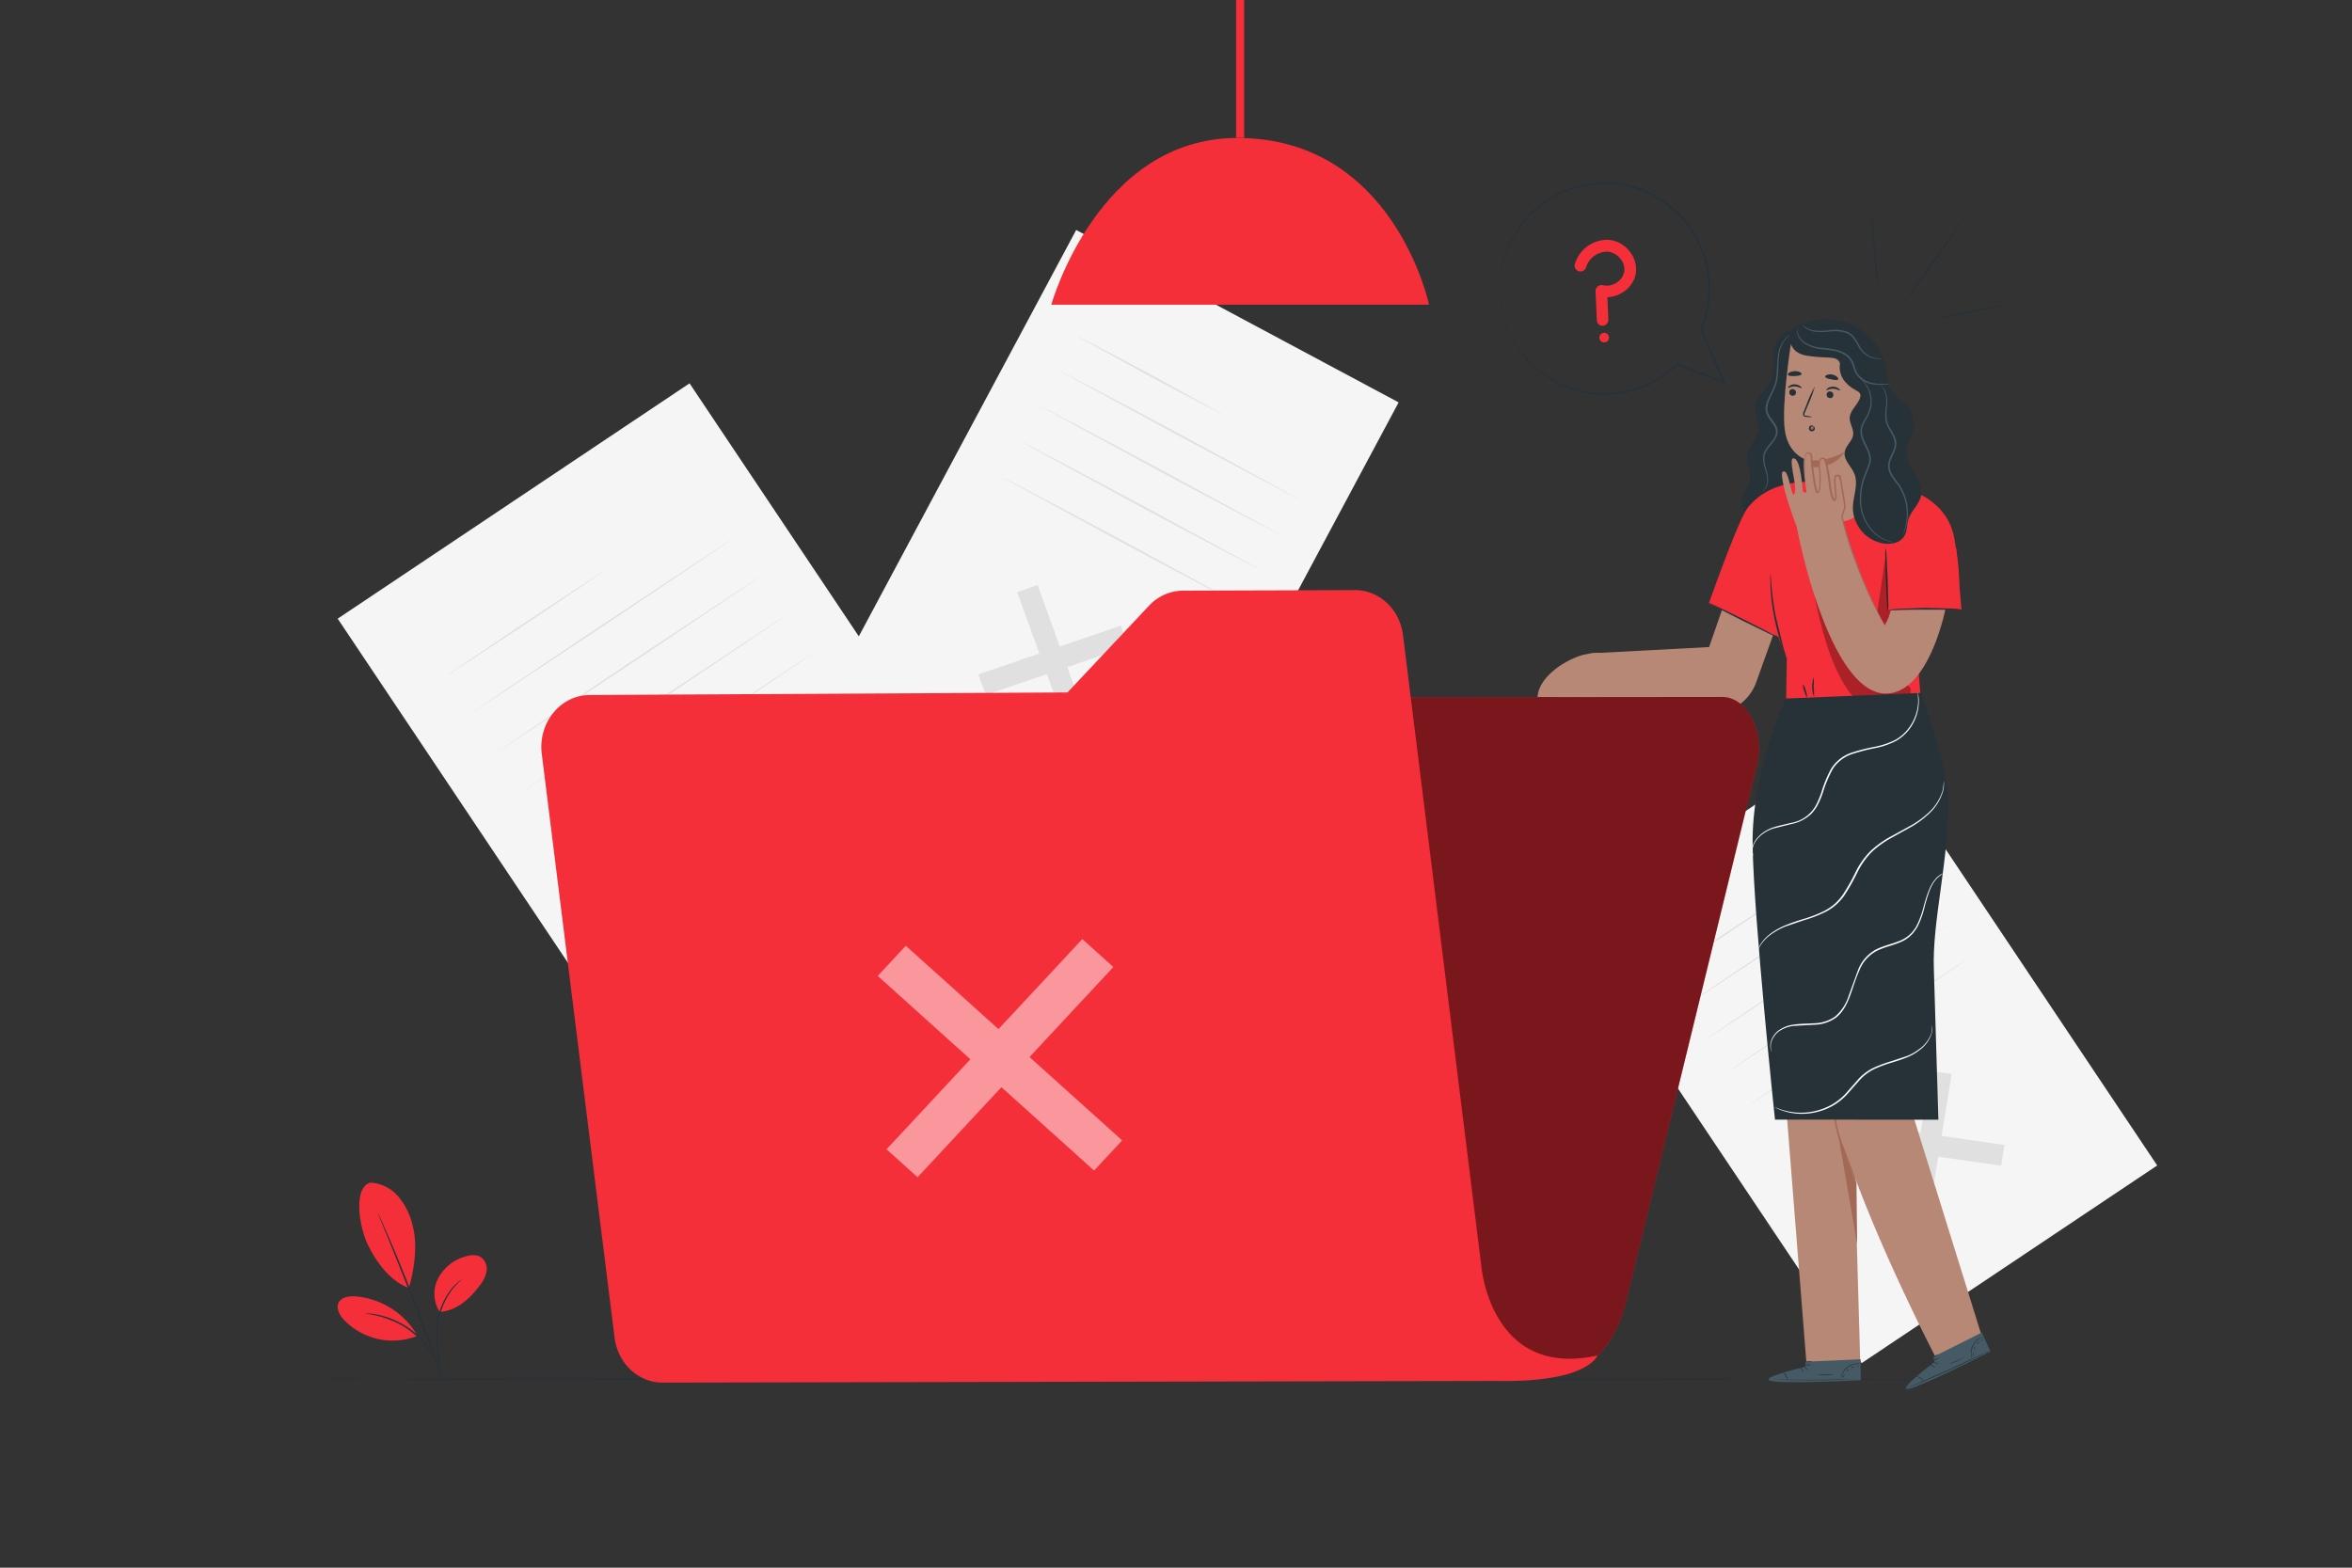 <svg xmlns="http://www.w3.org/2000/svg" xmlns:xlink="http://www.w3.org/1999/xlink" viewBox="0 0 750 500" xmlns:v="https://vecta.io/nano"><rect x="0" y="0" width="750" height="500" fill="#333333" stroke="none"/><style><![CDATA[.B{fill:#263238}.C{fill:#f52f39}.D{fill:#455a64}.E{fill:#b78876}.F{fill:#a36957}.G{fill:#f5f5f5}.H{fill:#e0e0e0}]]></style><path d="M107.682 197.316l112.201-75.055L330.4 287.475 218.199 362.53z" class="G"/><g class="H"><path d="M272.42 279.66l-1.27 7.88-55.78-8.04 1.27-7.88 55.78 8.04z"/><path d="M244.33 251.55l8 1.15-8.87 54.92-8.01-1.16 8.88-54.91zM193 181.75c.08.11-11.16 7.78-25.11 17.1l-25.4 16.68c-.08-.12 11.16-7.78 25.11-17.11l25.4-16.67zm41.22-10.36c.08.12-18.62 12.76-41.76 28.24l-42.06 27.82c-.06-.11 18.6-12.77 41.77-28.25l42.05-27.81zm8.27 12.36c.08.12-18.62 12.77-41.76 28.25l-42.06 27.81c-.06-.12 18.62-12.76 41.77-28.25l42.05-27.81zm8.27 12.37c.08.12-18.62 12.77-41.76 28.24l-42 27.82c0-.12 18.61-12.77 41.76-28.25l42-27.81zm8.24 12.37c.08.12-18.62 12.76-41.76 28.24l-42.05 27.81c-.05-.12 18.64-12.76 41.81-28.24l42-27.81z"/></g><path d="M500.839 295.999l94.231-63.034 92.814 138.749-94.231 63.034z" class="G"/><g class="H"><path d="M639.2 365.18l-1.07 6.62-46.85-6.75 1.08-6.62 46.84 6.75z"/><path d="M615.61 341.57l6.72.97-7.45 46.12-6.73-.97 7.46-46.12zM572.46 283c.08.12-9.35 6.57-21.07 14.4l-21.36 14c-.08-.09 9.36-6.56 21.07-14.4l21.36-14zm34.65-8.75c.08.12-15.61 10.76-35 23.75l-35.34 23.33c-.08-.12 15.61-10.76 35-23.76l35.34-23.32zm6.95 10.38c.08.12-15.61 10.76-35 23.76l-35.34 23.32c-.08-.12 15.56-10.71 35-23.71l35.34-23.37zM621 295c.08.12-15.62 10.76-35 23.76l-35.34 23.32c-.08-.12 15.61-10.75 35-23.76L621 295zm7 10.41c.08.12-15.61 10.75-35 23.75l-35.34 23.33c-.08-.11 15.61-10.76 35-23.76L628 305.41z"/></g><path d="M343.174 73.348l102.818 54.992-80.974 151.396L262.2 224.744z" class="G"/><g class="H"><path d="M347.42 232.37l-6.52 2.23-16.56-45.77 6.53-2.24 16.55 45.78z"/><path d="M357.42 199.53l2.38 6.57-45.46 15.57-2.38-6.57 45.46-15.57zm32.3-67.53c-.08.15-10.5-5.27-23.29-12.1l-23-12.65c.08-.15 10.51 5.27 23.3 12.1L389.72 132zm24.68 27.23c-.08.15-17.34-8.93-38.55-20.27l-38.25-20.81c.08-.15 17.33 8.92 38.54 20.27l38.26 20.81zm-6.06 11.33c-.08.15-17.34-8.92-38.55-20.27l-38.25-20.81c.08-.15 17.33 8.93 38.54 20.27l38.26 20.81zm-6.06 11.33c-.08.15-17.34-8.92-38.55-20.26l-38.25-20.81c.08-.18 17.33 8.92 38.54 20.26l38.26 20.81zm-6.06 11.33c-.08.15-17.34-8.92-38.55-20.26l-38.25-20.81c.09-.15 17.33 8.92 38.54 20.26l38.26 20.81z"/></g><path d="M394.17 0h2.58v43.98h-2.58z" opacity=".2"/><g class="C"><path d="M335.23 97.19h120.46S444.57 44 394.55 44c-44.49 0-59.32 53.19-59.32 53.19z"/><path d="M394.17 0h2.58v43.98h-2.58z"/></g><path d="M663.67 439.83c0 .14-129.25.26-288.66.26s-288.68-.09-288.68-.26 129.23-.26 288.68-.26l288.66.26z" class="B"/><path d="M118.29 377.2a12.62 12.62 0 0 1 8.78 4.5 22.15 22.15 0 0 1 4.47 9c1.69 6.32.65 13.79-1.15 20.08-6.84-2.45-11.07-9.75-13-13.59-3-6.06-4.79-18.86.87-20m21.98 41.26a10.74 10.74 0 0 1-.5-10.78 14.26 14.26 0 0 1 8.6-6.91c1.67-.52 3.61-.73 5.06.24a4.58 4.58 0 0 1 1.77 4.31 9.27 9.27 0 0 1-2 4.42c-3.33 4.51-7.37 8.26-13 8.72" class="C"/><g class="B"><path d="M141 439.58a6.5 6.5 0 0 1-.31-1.31l-.71-3.6a37.77 37.77 0 0 1-.74-12.11 23 23 0 0 1 4.49-11.21 15.32 15.32 0 0 1 2.59-2.63 9.16 9.16 0 0 1 .82-.58 1.15 1.15 0 0 1 .3-.18 25.37 25.37 0 0 0-3.45 3.59 23.85 23.85 0 0 0-4.28 11.08c-.64 4.66.15 8.93.61 12l.55 3.63a8.23 8.23 0 0 1 .13 1.32z"/><path d="M120.49 386.83a2.34 2.34 0 0 1 .28.51l.7 1.53 2.49 5.65a584.65 584.65 0 0 1 7.7 18.87c2.88 7.42 5.33 14.19 7 19.12l2 5.85.5 1.6a2.61 2.61 0 0 1 .15.57 2.46 2.46 0 0 1-.24-.54l-.59-1.57-2.11-5.8-7.16-19.06-7.57-18.91-2.34-5.71-.63-1.56a3.49 3.49 0 0 1-.18-.55z"/></g><path d="M132.87,425.6a25.18,25.18,0,0,0-19.52-12.13c-2-.14-4.46.2-5.36,2s.3,4,1.68,5.46a21.49,21.49,0,0,0,23.27,5.2" class="C"/><path d="M116.43 418.89a7.15 7.15 0 0 1 1.27.05 12.09 12.09 0 0 1 1.47.17c.57.11 1.24.17 1.94.37a19.41 19.41 0 0 1 2.31.64 22.91 22.91 0 0 1 2.57 1 27.8 27.8 0 0 1 5.42 3.21 27.31 27.31 0 0 1 4.48 4.44 22.49 22.49 0 0 1 1.57 2.25 21.93 21.93 0 0 1 1.18 2.09 17.4 17.4 0 0 1 .8 1.8 11.34 11.34 0 0 1 .51 1.4 6.82 6.82 0 0 1 .33 1.23c-.11 0-.59-1.72-1.94-4.28a22 22 0 0 0-1.21-2 25.32 25.32 0 0 0-1.58-2.19 26.65 26.65 0 0 0-9.74-7.52l-2.51-1a21.87 21.87 0 0 0-2.27-.69c-2.8-.77-4.61-.86-4.6-.97zm453.93-313.41c-2.94.67-4.37 4.06-4.65 7.06s.1 6.18-1.16 8.92c-1.42 3.08-4.81 5.36-4.92 8.75-.07 2.07 1.16 4 1.1 6.09-.1 3.4-3.56 6-3.75 9.36-.13 2.45 1.5 4.79 1.11 7.21-.3 1.88-1.77 3.36-2.39 5.16-1.23 3.6 1.24 7.55 4.45 9.57a14.59 14.59 0 0 0 21.25-6.78c1.78-4.32 1.39-9.19 1-13.84q-1.8-21.76-2.68-43.58" class="B"/><path d="M561.82 156.66a3.41 3.41 0 0 0 1.35-1.59 5.79 5.79 0 0 0 .34-2.45 13.47 13.47 0 0 0-.73-3.23 9.31 9.31 0 0 1-.52-4.1c.25-1.56 1.37-2.84 2.38-4.1a8.77 8.77 0 0 0 1.35-2.05 3.31 3.31 0 0 0 .16-2.4c-.52-1.63-2.12-2.83-2.85-4.72a5 5 0 0 1-.16-2.92 11.59 11.59 0 0 1 1-2.61 22.41 22.41 0 0 0 2-4.71c.7-3.17.37-6.2.85-8.69a9.62 9.62 0 0 1 2.53-5.32 5.81 5.81 0 0 1 1.32-1 2.07 2.07 0 0 1 .53-.19 7.69 7.69 0 0 0-1.71 1.28 9.78 9.78 0 0 0-2.31 5.25 32.58 32.58 0 0 0-.28 4 24.63 24.63 0 0 1-.46 4.69 22.46 22.46 0 0 1-2 4.82c-.75 1.57-1.44 3.41-.78 5.13s2.25 2.91 2.86 4.75a3.88 3.88 0 0 1-.19 2.75 9.46 9.46 0 0 1-1.5 2.25c-1 1.26-2.09 2.46-2.33 3.86a9 9 0 0 0 .46 3.93 13.62 13.62 0 0 1 .66 3.32 5.61 5.61 0 0 1-.45 2.54 3.06 3.06 0 0 1-1 1.26 1.58 1.58 0 0 1-.52.25z" class="D"/><path d="M554 180.37l-9 26-37.64 2-6.28 14 39.3 4a14.85 14.85 0 0 0 19.62-8.73l10.49-29.28zm77.81 245.33l-28.17-90.46c-.53-2.58 10-65.63 11.34-82l-37.27 1.39v.37l-15.84.88L576.05 435h17.15l-1.7-59.45c10.58 28.39 25.74 57.33 25.74 57.33z" class="E"/><g class="F"><path d="M592.2 396.88l-.21-19.92c-.21 1.16-6.57-16.82-6.42-17.91.08-.57 6.63 37.83 6.63 37.83z"/><path d="M584.85 350.53a3.88 3.88 0 0 0-.11 1.09 27.15 27.15 0 0 0 0 3c0 .63.09 1.31.17 2.05l.36 2.33a41.36 41.36 0 0 0 1.41 5.22l3.59 9.1 1.2 2.71a4.32 4.32 0 0 0 .5 1 3.79 3.79 0 0 0-.3-1l-1-2.78-3.43-9.13a43.34 43.34 0 0 1-1.43-5.14l-.41-2.29-.24-2-.2-2.94a4.52 4.52 0 0 0-.11-1.22z"/></g><path d="M575.73 435.91v-1.61l17.57-.77.05 6.65-1.08.07c-4.83.28-24.55 1.1-27.77.13-3.61-1.08 11.23-4.47 11.23-4.47z" class="D"/><g class="B"><path d="M593.58 439.78a2.29 2.29 0 0 1-.3 0l-.86.06-3.18.14a299.87 299.87 0 0 1-10.48.23 310.18 310.18 0 0 1-10.5-.13l-3.17-.13h-.87-.3a1.85 1.85 0 0 1 .3 0h.87l3.18.06 10.48.06 10.49-.16 3.18-.08h1.16z"/><path d="M570 440.34a7.67 7.67 0 0 0-.6-1.51 7.21 7.21 0 0 0-1.09-1.21 2.32 2.32 0 0 1 1.27 1.1 2.39 2.39 0 0 1 .42 1.62zm5.18-2.63s-.29-.27-.55-.67-.42-.75-.37-.78.29.26.55.66.42.76.37.79zm1.42-.71c0 .05-.32-.14-.62-.41s-.52-.52-.48-.56.32.14.62.41.52.47.48.56zm.89-1.7a2.11 2.11 0 0 1-.92.12 2 2 0 0 1-.91-.09 2.08 2.08 0 0 1 .91-.12 2 2 0 0 1 .92.09zm.3-1.16a1.86 1.86 0 0 1-1 .3 1.89 1.89 0 0 1-1-.14 5.77 5.77 0 0 1 1-.08 5.19 5.19 0 0 1 1-.08z"/><path d="M574.59 436.18a3.07 3.07 0 0 1-1.13 0 6.46 6.46 0 0 1-1.19-.26 3.23 3.23 0 0 1-.69-.28.63.63 0 0 1-.28-.35.44.44 0 0 1 .17-.45 2.08 2.08 0 0 1 2.92 1.35.76.76 0 0 1 0 .3 3.22 3.22 0 0 0-.52-1 2.06 2.06 0 0 0-1-.62 1.78 1.78 0 0 0-1.34.1c-.17.13-.1.34.09.46a3.61 3.61 0 0 0 .64.27 8.41 8.41 0 0 0 1.15.29l1.18.19z"/><path d="M574.3 436.24a1.06 1.06 0 0 1-.14-.78 1.86 1.86 0 0 1 .31-.82 1.14 1.14 0 0 1 .93-.58.46.46 0 0 1 .35.52 1.19 1.19 0 0 1-.19.5 4.13 4.13 0 0 1-.53.69 1.64 1.64 0 0 1-.64.45s.22-.2.53-.56a3.88 3.88 0 0 0 .47-.67c.15-.24.26-.67 0-.72s-.56.26-.73.48a1.83 1.83 0 0 0-.32.73 3.52 3.52 0 0 0-.04.76zm18.91-1.24l-1.29.05a5.54 5.54 0 0 0-4.57 3.67c-.26.75-.28 1.26-.32 1.25s0-.13 0-.35a4.48 4.48 0 0 1 .18-.95 5.47 5.47 0 0 1 1.76-2.61 5.39 5.39 0 0 1 2.93-1.15 4.19 4.19 0 0 1 1 0 1.26 1.26 0 0 1 .31.09zm-8.41 3.38a9.81 9.81 0 0 1-2.56.25 9.43 9.43 0 0 1-2.55-.22c0-.06 1.14 0 2.55 0l2.56-.03zm3.42-.03l-.21.5c-.12.26-.18.5-.24.49s-.09-.27.05-.58.36-.46.4-.41zm1.29-1.61s-.07.22-.25.4-.36.3-.41.26.07-.22.25-.41.36-.3.41-.25zm1.84-.74c0 .06-.24.06-.5.15s-.44.23-.49.19.1-.28.42-.39.59-.01.57.05zm1.31-.36c0 .06-.07.15-.22.2s-.28.06-.3 0 .08-.15.22-.2.28-.05.3 0z"/></g><path d="M616.89 434.36l-.66-1.47 15.71-7.89 2.77 6-1 .51c-4.29 2.23-21.94 11.05-25.28 11.49-3.69.53 8.46-8.64 8.46-8.64z" class="D"/><g class="B"><path d="M634.77 430.57l-.26.16-.77.4-2.84 1.44c-2.4 1.19-5.74 2.8-9.47 4.5s-7.15 3.15-9.63 4.18l-2.95 1.19-.8.31a1.14 1.14 0 0 1-.29.09l.27-.13.79-.35 2.92-1.25 9.6-4.24 9.5-4.44 2.86-1.37.79-.37z"/><path d="M613.52 440.74a7.38 7.38 0 0 0-1.17-1.14 6.94 6.94 0 0 0-1.49-.66 2.81 2.81 0 0 1 2.66 1.8zm3.61-4.52s-.38-.12-.78-.38-.69-.51-.66-.56.38.12.78.38.69.51.66.56zm.98-1.22c0 .05-.34 0-.73-.12s-.68-.27-.67-.33a1.49 1.49 0 0 1 .74.12c.38.09.68.23.66.33zm.14-1.92c0 .06-.33.27-.79.49a2.11 2.11 0 0 1-.87.29c0-.06.33-.27.78-.49a2.18 2.18 0 0 1 .88-.29zm-.2-1.18s-.29.4-.81.69a1.74 1.74 0 0 1-1 .3 5.28 5.28 0 0 1 .91-.49c.49-.27.85-.55.9-.5z"/><path d="M616 435.08a3.24 3.24 0 0 1-1 .46 7.85 7.85 0 0 1-1.2.25 3 3 0 0 1-.74 0 .59.59 0 0 1-.4-.2.44.44 0 0 1 0-.48 2.06 2.06 0 0 1 2.57-.5 2 2 0 0 1 .64.53c.12.16.17.26.16.27a3 3 0 0 0-.87-.67 2 2 0 0 0-1.13-.17 1.75 1.75 0 0 0-1.18.64c-.11.19 0 .35.27.38a4 4 0 0 0 .69 0 7.9 7.9 0 0 0 1.18-.21l1.01-.3z"/><path d="M615.72 435.25a1.11 1.11 0 0 1-.44-.66 1.88 1.88 0 0 1-.06-.87 1.13 1.13 0 0 1 .62-.91c.25-.08.83.43.87.62s-.29.09-.31.25a3.48 3.48 0 0 1-.2.83 1.56 1.56 0 0 1-.4.68s.12-.27.26-.72a5.12 5.12 0 0 0 .15-.81c0-.28 0-.71-.32-.64s-.41.46-.48.74a1.73 1.73 0 0 0 0 .79 4.36 4.36 0 0 0 .31.7zm16.75-8.89s-.48.17-1.16.58a5.58 5.58 0 0 0-2.09 2.22 5.63 5.63 0 0 0-.57 3c.06.8.25 1.26.21 1.28a1.27 1.27 0 0 1-.15-.32 5.18 5.18 0 0 1-.21-.94 5.29 5.29 0 0 1 2.73-5.36 4.75 4.75 0 0 1 .89-.38 1.23 1.23 0 0 1 .35-.08zm-6.29 6.54a14.28 14.28 0 0 1-4.65 2.12c0-.06 1.05-.46 2.33-1s2.29-1.17 2.32-1.12zm3.11-1.43c.05 0 0 .25 0 .54v.55c0 .02-.2-.22-.2-.55s.15-.57.2-.54zm.51-2c.05 0 0 .23-.06.47s-.21.42-.26.4 0-.23.06-.47.2-.42.26-.4zm1.38-1.47c0 .06-.2.15-.4.34s-.31.39-.36.37 0-.3.22-.53.53-.18.54-.18zm1.05-.82s0 .16-.12.27-.23.17-.27.13 0-.16.12-.27.23-.17.27-.13z"/></g><g class="C"><path d="M612.56 223.64l-2.92-35.7 15 .27s.69-5.27-1.52-16.81c-1.36-7.08-6.07-11.42-11.36-14v-.1l-.46-.12a42.83 42.83 0 0 0-13.76-3.59l-18.45.21s-14.09-1.8-21.86 8.29c-3 3.87-12.31 30.36-12.31 30.36l22.15 10.66-2.07-14.69s.42 10.65 1.78 14l3 7.72-.29 17.62z"/><path d="M602.39 182.76l-2.74 11.66h25.83l-1.7-19.56-21.39 7.9z"/></g><g class="B"><path d="M625.48 194.42a20.7 20.7 0 0 0-3.42-.34l-8.28-.21-8.29.32a19.6 19.6 0 0 0-3.41.42 21.66 21.66 0 0 0 3.44 0l8.26-.16 8.27.05a21.65 21.65 0 0 0 3.43-.08z"/><path d="M601.27 174.77a15.57 15.57 0 0 0-.08 3l.19 7.14.36 7.14a14.9 14.9 0 0 0 .32 3 15.64 15.64 0 0 0 .08-3l-.19-7.15-.36-7.14a14.71 14.71 0 0 0-.32-2.99z"/></g><g opacity=".3"><path d="M577.77,184.87s5.74,42.57,21.88,41.44c0,0,7.27-.08,9.6-4.91v-1.9Z"/></g><g opacity=".3"><path d="M601.27 177.28l-3.09 20.87 2 3.66 3.3-7.16-1.4-.04-.81-17.33z"/></g><g class="B"><path d="M569.69 210.16a4 4 0 0 1-.44-1l-1-2.79a86.11 86.11 0 0 1-2.47-9.45 67 67 0 0 1-1.22-9.69l-.06-3a4 4 0 0 1 .07-1.08c.08 0 .14 1.54.35 4a89 89 0 0 0 1.37 9.61l2.31 9.44.81 2.84a4.89 4.89 0 0 1 .28 1.12zm6.52 12.23c-.14 0-.54-.87-.89-2a4.8 4.8 0 0 1-.39-2.2 5.22 5.22 0 0 1 .89 2.05 5 5 0 0 1 .39 2.15zm2.23-.16a9.2 9.2 0 0 1-.09-6.24 20.81 20.81 0 0 1 0 3.12 20.56 20.56 0 0 1 .09 3.12z"/><path d="M567.52 203.6c-.07.12-5.22-2.32-11.51-5.46s-11.34-5.8-11.28-5.93 5.22 2.32 11.51 5.46 11.34 5.8 11.28 5.93z"/></g><path d="M576.6 157.25l.14-10.38s-6.49-1.25-7.62-9.79c-1.08-8.14 1.94-27.25 1.94-27.25h0c9.48-3.58 19.33-.33 25.82 7.35h0l-1.61 41.07c-.19 4.77-4.44 8.41-9.54 8.17h0c-5.16-.25-9.24-4.35-9.13-9.17z" class="E"/><path d="M570.56 125.1a1.1 1.1 0 0 0 1 1.13 1.05 1.05 0 0 0 1.15-1 1.09 1.09 0 0 0-1-1.12 1 1 0 0 0-1.15.99zm-.4-1.43c.13.14 1-.45 2.15-.41s2 .64 2.14.5-.06-.32-.43-.61a3 3 0 0 0-1.72-.57 2.81 2.81 0 0 0-1.71.5c-.37.27-.5.52-.43.59zm12.31 2.17a1.09 1.09 0 0 0 1 1.13 1 1 0 0 0 1.15-1 1.08 1.08 0 0 0-1-1.12 1 1 0 0 0-1.15.99zm-.08-1.43c.13.15 1-.44 2.15-.41s2 .64 2.15.5-.07-.32-.44-.6a2.87 2.87 0 0 0-1.71-.58 2.91 2.91 0 0 0-1.72.5c-.36.27-.49.52-.43.59zm-4.48 8.59a7.56 7.56 0 0 0-1.9-.39c-.3 0-.58-.11-.62-.31a1.46 1.46 0 0 1 .22-.89l.94-2.25a39.1 39.1 0 0 0 2.15-5.92 39.62 39.62 0 0 0-2.62 5.73l-.91 2.27a1.75 1.75 0 0 0-.18 1.17.75.75 0 0 0 .48.46 2.05 2.05 0 0 0 .51.08 7.63 7.63 0 0 0 1.93.05z" class="B"/><path d="M576.74,146.87a21.66,21.66,0,0,0,11.46-2.75s-2.91,5.77-11.4,4.76Z" class="F"/><path d="M586.15 121c-.24.37-1.14.21-2.14 0s-1.88-.38-2-.81.93-1 2.27-.73 2.11 1.22 1.87 1.54zm-11.67-1.7c-.09.43-1.05.59-2.15.64s-2.07 0-2.2-.44.8-1.06 2.13-1.12 2.31.51 2.22.92z" class="B"/><path d="M577.93 135.81a.58.58 0 0 0-.65.3.67.67 0 1 0 .4-.33" class="F"/><path d="M578.2 135.93c0-.05-.19-.34-.7-.23a.9.9 0 0 0-.64.63 1 1 0 0 0 .35 1.06 1 1 0 0 0 1.13 0 .84.84 0 0 0 .36-.83c-.1-.53-.49-.61-.51-.54s.14.25.11.56a.47.47 0 0 1-.24.37.51.51 0 0 1-.51 0 .53.53 0 0 1-.18-.49.49.49 0 0 1 .27-.37c.28-.17.53-.09.56-.16zm14.8-8.72c-1 2.34-3.48 4.15-3.14 6.68.22 1.63 1.27 3.15 1.07 4.79-.26 2-2.39 3.48-2.7 5.53-.37 2.51 2.08 4.46 3.05 6.8 1.43 3.42-.39 7.26-.44 11a11.74 11.74 0 0 0 10.4 11.42c2.28.19 4.85-.5 6-2.46 1-1.62.78-3.68 1.36-5.47.88-2.68 3.43-4.64 4-7.4 1-5-5.1-9.2-4.7-14.32.17-2.19 1.52-4.09 2.09-6.21a9.12 9.12 0 0 0-1.78-8.09c-1.51-1.79-3.69-3-5-4.92-1.45-2.21-1.5-5-2-7.61a19.18 19.18 0 0 0-30.46-11.23s-1.45 6.59 5.32 7.7 9.9-.17 10.66 2.54a7.16 7.16 0 0 0 2 6.19c2.76 2.98 5.39 2.34 4.27 5.06z" class="B"/><g class="D"><path d="M603.75 172.92a2.39 2.39 0 0 1-.62-.06 9.78 9.78 0 0 1-1.72-.47 12.21 12.21 0 0 1-5.24-3.87 13.86 13.86 0 0 1-2.22-4 15.85 15.85 0 0 1-.91-5.13 21.19 21.19 0 0 1 .72-5.71 24.45 24.45 0 0 1 1-2.89 29.55 29.55 0 0 0 1.09-2.87 5.34 5.34 0 0 0 0-2.94 16.3 16.3 0 0 0-1.13-2.74 18 18 0 0 1-1.17-2.71 5.85 5.85 0 0 1-.21-2.87c.4-1.88 1.54-3.28 2.22-4.71a8.91 8.91 0 0 0 .9-4.26 10.05 10.05 0 0 0-2.23-5.9 17.59 17.59 0 0 0-1.69-1.65 6.84 6.84 0 0 1 1.85 1.52 10 10 0 0 1 2.44 6 9.24 9.24 0 0 1-.88 4.46c-.69 1.48-1.8 2.89-2.14 4.61s.47 3.53 1.36 5.27a15.58 15.58 0 0 1 1.18 2.83 5.89 5.89 0 0 1 0 3.2 31.35 31.35 0 0 1-1.15 2.97 23.52 23.52 0 0 0-1 2.83 20.61 20.61 0 0 0-.73 5.57 14.46 14.46 0 0 0 2.94 8.88 12.28 12.28 0 0 0 5 3.91c1.49.58 2.35.67 2.34.73z"/><path d="M602.75 122.46a7.07 7.07 0 0 1-1.49.22 15.51 15.51 0 0 1-4.12-.11 7.85 7.85 0 0 1-5.2-3.15 17 17 0 0 1-1.36-3.36 5.58 5.58 0 0 0-2.28-2.81c-2.19-1.39-4.76-1.56-7-1.83a12.21 12.21 0 0 1-5.83-1.82 5.77 5.77 0 0 1-2.39-3.33 3.35 3.35 0 0 1-.07-1.13c0-.26.06-.39.08-.39a7.08 7.08 0 0 0 .19 1.47 5.72 5.72 0 0 0 2.4 3.08 12.09 12.09 0 0 0 5.67 1.64c2.24.26 4.9.39 7.24 1.87a6.08 6.08 0 0 1 2.48 3.07 16.73 16.73 0 0 0 1.29 3.28 7.55 7.55 0 0 0 4.86 3 17.26 17.26 0 0 0 4 .27 10.11 10.11 0 0 1 1.53.03zm-2.48-8.14a3.33 3.33 0 0 1-1.17.17 7.13 7.13 0 0 1-5-2 9.18 9.18 0 0 1-1.55-2.07c-.9-1.52-1.77-3.39-3.64-4.17a12 12 0 0 0-5.6-.49 17.18 17.18 0 0 1-4.78 0 6 6 0 0 1-3-1.32 3.32 3.32 0 0 1-.58-.66q-.18-.26-.15-.27a6.67 6.67 0 0 0 .86.77 6.3 6.3 0 0 0 2.89 1.12 18.14 18.14 0 0 0 4.68-.08 12 12 0 0 1 5.85.5 5.75 5.75 0 0 1 2.39 2 25.76 25.76 0 0 1 1.45 2.42 9.52 9.52 0 0 0 1.45 2 7 7 0 0 0 1.71 1.27 7.42 7.42 0 0 0 3 .83l1.19-.02zm6.46 56.44c-.05 0 .27-.66.64-1.9a17.2 17.2 0 0 0 .66-5.36 16.32 16.32 0 0 0-2.13-7.63c-.73-1.31-1.84-2.48-2.75-3.92a7 7 0 0 1-1-2.41 5.39 5.39 0 0 1 .22-2.7c.56-1.73 1.56-3.18 1.78-4.77s-.54-3-1.3-4.33a21.3 21.3 0 0 1-1.07-2 7.32 7.32 0 0 1-.57-2.09 18.12 18.12 0 0 1 .12-3.81 10.11 10.11 0 0 0-.48-5.32 4.84 4.84 0 0 0-1.18-1.56s.05 0 .12.06a1.22 1.22 0 0 1 .32.23 3.57 3.57 0 0 1 .93 1.19 9.88 9.88 0 0 1 .65 5.43 19.17 19.17 0 0 0-.05 3.73 9.6 9.6 0 0 0 1.62 3.88 13.3 13.3 0 0 1 1.09 2.13 5 5 0 0 1 .3 2.52c-.24 1.75-1.27 3.23-1.79 4.86a5 5 0 0 0-.21 2.45 6.66 6.66 0 0 0 .94 2.23c.85 1.39 2 2.58 2.73 3.95a16.5 16.5 0 0 1 2.08 7.87 16.18 16.18 0 0 1-.84 5.43 10.43 10.43 0 0 1-.58 1.38 1.84 1.84 0 0 1-.25.46z"/></g><path d="M566,357.09s-6.74-63.84-7.13-87.43,10.61-46.87,10.61-46.87L612.56,221s8.52,23.93,8.67,34c.3,19.54-5.19,38.83-4.56,54.33l1.44,47.8" class="B"/><path d="M619.56 278.6a6.88 6.88 0 0 1-.71.54l-.39.27-.42.41a6.92 6.92 0 0 0-1 1.07c-1.39 1.7-2.4 4.75-3.37 8.54a28.7 28.7 0 0 1-2.18 6.08 10.64 10.64 0 0 1-1 1.51l-.56.73-.66.66a10.71 10.71 0 0 1-3.24 2.08c-2.41 1.06-5.14 1.56-7.62 2.81a12 12 0 0 0-5.53 6.3c-1.22 2.71-2 5.55-3 8.21s-2.35 5.2-4.5 6.82a12.36 12.36 0 0 1-7 2.21l-6.4.36a10.11 10.11 0 0 0-4.82 1.82 6.76 6.76 0 0 0-2.24 3.16 4.8 4.8 0 0 0-.17 2.45c.12.56.27.83.24.84a2.52 2.52 0 0 1-.34-.82 4.59 4.59 0 0 1 .08-2.53 6.8 6.8 0 0 1 2.25-3.33 10.25 10.25 0 0 1 5-2c2-.32 4.13-.28 6.42-.43a12 12 0 0 0 6.79-2.16 14.52 14.52 0 0 0 4.31-6.62l3-8.24a12.5 12.5 0 0 1 5.78-6.55c2.58-1.28 5.31-1.77 7.66-2.79a10.49 10.49 0 0 0 3.12-2l.63-.63c.2-.22.37-.47.55-.7a9.65 9.65 0 0 0 .93-1.45 28.68 28.68 0 0 0 2.21-6c1-3.78 2.09-6.87 3.56-8.58a6.51 6.51 0 0 1 1-1.06l.44-.39.41-.26a6.93 6.93 0 0 1 .77-.33zm.26-29.54a4.67 4.67 0 0 1 .06.85 10.48 10.48 0 0 1-.3 2.45 15.75 15.75 0 0 1-4.87 7.52 28.93 28.93 0 0 1-5 3.69l-6.25 3.47a32.29 32.29 0 0 0-6.38 4.49 24.64 24.64 0 0 0-4.84 6.79 62.1 62.1 0 0 1-4.19 7.39 17.66 17.66 0 0 1-2.74 3 16.54 16.54 0 0 1-3.31 2.19 39.9 39.9 0 0 1-6.69 2.57l-5.88 2a22.51 22.51 0 0 0-4.48 2.4 13.87 13.87 0 0 0-2.81 2.59 12.85 12.85 0 0 0-1.69 2.8 5.28 5.28 0 0 1 .28-.81 10 10 0 0 1 1.25-2.12 13.47 13.47 0 0 1 2.8-2.7 22.83 22.83 0 0 1 4.51-2.5 60 60 0 0 1 5.89-2.05 41.38 41.38 0 0 0 6.6-2.58 17.05 17.05 0 0 0 3.15-2.12 17.74 17.74 0 0 0 2.64-2.94 64.33 64.33 0 0 0 4.15-7.34 24.83 24.83 0 0 1 5-6.92 32.23 32.23 0 0 1 6.5-4.54l6.26-3.43a28.87 28.87 0 0 0 5-3.58 15.86 15.86 0 0 0 4.92-7.31 15.29 15.29 0 0 0 .42-3.26zM559.09 273a.75.75 0 0 1-.09-.2 5.22 5.22 0 0 1-.19-.59 4.78 4.78 0 0 1 .1-2.4c.56-2 2.77-4.57 6.33-5.84 1.78-.61 3.79-1 5.89-1.52a11.09 11.09 0 0 0 8.15-6.07 32.14 32.14 0 0 0 1.49-3.59 39.13 39.13 0 0 1 3.17-7.67 12.22 12.22 0 0 1 6.52-5.07 59.22 59.22 0 0 1 7.49-1.9 24.83 24.83 0 0 0 6.51-2.22 13.7 13.7 0 0 0 4.4-4 14.88 14.88 0 0 0 2.8-8.1 23 23 0 0 0-.21-3.2 10.41 10.41 0 0 1 .41 3.2 14.73 14.73 0 0 1-2.7 8.31 13.84 13.84 0 0 1-4.49 4.13 24.93 24.93 0 0 1-6.61 2.31 59.58 59.58 0 0 0-7.42 1.91 11.74 11.74 0 0 0-6.26 4.87 39.19 39.19 0 0 0-3.13 7.56 31.15 31.15 0 0 1-1.53 3.65 13.21 13.21 0 0 1-2.24 3.1 13 13 0 0 1-6.25 3.15l-5.87 1.46c-3.47 1.18-5.67 3.61-6.26 5.55a5.07 5.07 0 0 0-.19 2.32 5 5 0 0 1 .18.85zm57.03 54a3.82 3.82 0 0 1 .07.63 6.64 6.64 0 0 1-.19 1.8 10.21 10.21 0 0 1-3.78 5.4 16.67 16.67 0 0 1-4 2.36c-1.53.65-3.22 1.17-5 1.72a41.32 41.32 0 0 0-5.41 2 15.45 15.45 0 0 0-4.81 3.59l-4.12 4.67a18.77 18.77 0 0 1-4.61 3.6 20.31 20.31 0 0 1-9.51 2.48 18.94 18.94 0 0 1-6.54-1.09 12.48 12.48 0 0 1-1.66-.71 2.63 2.63 0 0 1-.55-.31 4.25 4.25 0 0 1 .59.21 17.72 17.72 0 0 0 1.68.62 20 20 0 0 0 6.48.91 20.21 20.21 0 0 0 9.28-2.53 18.68 18.68 0 0 0 4.47-3.53l4.11-4.68a16.06 16.06 0 0 1 5.08-3.7 41.39 41.39 0 0 1 5.49-2l5-1.66a16.77 16.77 0 0 0 3.9-2.25 10.2 10.2 0 0 0 3.81-5.16 12.69 12.69 0 0 0 .22-2.37z" fill="#fafafa"/><path d="M611.21 194.46l-8.34.2a13.49 13.49 0 0 1-1.88 4.73c-7-12.1-12.37-28.3-13.71-34.81.2-.65.43-1.37.72-2.17a9.24 9.24 0 0 0-.11-3.66l-.76-4.3c-.37-2.76-.82-3.19-1.78-2.88-1.3.43.54 7.73-.53 7.89-.58.08-1.28-2.42-1.48-4.47s-1.14-8.37-1.81-8.79c-1-.62-1.87.36-1.61 2.4s.57 8.24-.51 8.33-2-10.39-2-10.39.17-2.28-1.09-2.23c-2.26.1-.49 11.14-.3 12.19.14.72-1 .86-1.14.07s-.66-10.47-3-10.39c-1.78 0 1.37 9.09.37 11.19s-1.68-7.12-3.37-7c-.63.05-1.1.17.06 5.38a118.2 118.2 0 0 0 4 12.21c2.68 14.45 14.44 60.68 32.87 52.22 10.32-4.74 14.5-25.72 14.5-25.72z" class="E"/><path d="M575.66 157.2a.49.49 0 0 0 .24 0 .53.53 0 0 0 .37-.58c0-.62-.12-1.52-.26-2.69a37.55 37.55 0 0 1-.46-4.26l.05-2.69a9.9 9.9 0 0 1 .15-1.44c.08-.45.38-1 .73-.91h.06c.35 0 .63.26.74.68a3.92 3.92 0 0 1 .14 1.34h0 0a78 78 0 0 0 1.07 8.35l.28 1.13a4.3 4.3 0 0 0 .2.57 3.18 3.18 0 0 0 .17.3.55.55 0 0 0 .42.26.74.74 0 0 0 .63-.53 2.86 2.86 0 0 0 .19-.61 10.19 10.19 0 0 0 .16-1.22 36.44 36.44 0 0 0-.07-5 11.3 11.3 0 0 1-.1-2.51 1.4 1.4 0 0 1 .49-.93.53.53 0 0 1 .43-.05.82.82 0 0 1 .24.1.32.32 0 0 1 .11.15 12.75 12.75 0 0 1 .69 2.51l.47 2.7.38 2.76a20.36 20.36 0 0 0 .46 2.85 11 11 0 0 0 .45 1.41 2.65 2.65 0 0 0 .42.71.59.59 0 0 0 .59.22.62.62 0 0 0 .41-.45 5 5 0 0 0 .11-1.56c0-.5-.06-1-.11-1.48l-.18-2.49a9.68 9.68 0 0 1 0-1.21 2 2 0 0 1 .13-.52.49.49 0 0 1 .09-.15h0 .13c.66-.27.88.65 1.06 1.39s.25 1.58.41 2.37l.77 4.64a5.53 5.53 0 0 1-.08 2.16l-.71 2.14v.07.06a115.17 115.17 0 0 0 4.47 14.46c1.58 4.27 3.17 8 4.56 11s2.65 5.35 3.51 6.93l1 1.79a3.36 3.36 0 0 0 .39.6 4 4 0 0 0-.31-.64l-1-1.83c-.82-1.61-2-4-3.36-7s-2.9-6.73-4.44-11a119.4 119.4 0 0 1-4.38-14.42v.14l.7-2.12a5.72 5.72 0 0 0 .12-2.39c-.18-1.57-.51-3.09-.77-4.67-.15-.78-.25-1.58-.41-2.4A4.4 4.4 0 0 0 587 152a1.18 1.18 0 0 0-.55-.56 1.27 1.27 0 0 0-.79 0h-.16a.65.65 0 0 0-.23.13.88.88 0 0 0-.25.35 2.26 2.26 0 0 0-.17.68 9.46 9.46 0 0 0 0 1.3c0 .84.12 1.68.19 2.52 0 .49.08 1 .1 1.45a4.86 4.86 0 0 1-.07 1.35c0 .1-.08.08 0 .13h0 0l-.06-.06a2 2 0 0 1-.3-.54 9.83 9.83 0 0 1-.43-1.33 18.59 18.59 0 0 1-.45-2.77q-.16-1.41-.39-2.79a59.33 59.33 0 0 0-.48-2.72 12.18 12.18 0 0 0-.76-2.67.85.85 0 0 0-.31-.35 1.73 1.73 0 0 0-.37-.16 1.11 1.11 0 0 0-.85.12 1.87 1.87 0 0 0-.74 1.3 4.85 4.85 0 0 0 0 1.37c0 .43.1.85.13 1.27a37 37 0 0 1 .09 4.92 8.54 8.54 0 0 1-.15 1.16 2.23 2.23 0 0 1-.15.52.61.61 0 0 1-.11.18c0 .09-.07 0-.06.12v-.13a2 2 0 0 1-.12-.21c-.07-.16-.13-.34-.19-.51-.11-.36-.19-.73-.27-1.09a79.46 79.46 0 0 1-1.13-8.28h0a4.35 4.35 0 0 0-.17-1.49 1.4 1.4 0 0 0-.39-.66 1 1 0 0 0-.74-.28h.06a.87.87 0 0 0-.87.41 2.21 2.21 0 0 0-.3.78 10.09 10.09 0 0 0-.14 1.5v2.72a34.89 34.89 0 0 0 .55 4.28l.36 2.67a.47.47 0 0 1-.29.52c-.3.03-.39.04-.38.05z" class="F"/><path d="M510.53,208.23a21.41,21.41,0,0,0-5.79.67c-5.17,1.36-14.08,6.76-14.45,13.43h6.48s-3.63,7.72-2.57,7c2.77-1.86,8.27-7.45,8.27-7.45Z" class="E"/><path d="M598.86 92c-.15 0-.73-5.34-1.31-12s-.94-12-.8-12 .73 5.34 1.31 12 .94 12 .8 12zm28.41-23.59c.11.08-4.26 6.43-9.77 14.18s-10.08 14-10.2 13.88 4.26-6.43 9.77-14.18 10.08-13.96 10.2-13.88zm11.8 28.78c0 .14-5.08 1.31-11.4 2.61s-11.48 2.24-11.51 2.1 5.07-1.31 11.4-2.61 11.44-2.24 11.51-2.1z" class="B"/><use xlink:href="#B" class="C"/><g opacity=".5"><use xlink:href="#B"/></g><path d="M472.39 404l-25-201.41c-1-8.25-7.59-14.41-15.36-14.38l-54.8.17a15 15 0 0 0-10.83 4.8l-26 27.67-152.4.82c-9.31.05-16.47 8.87-15.24 18.77l23.21 186.15c1 8.24 7.59 14.39 15.34 14.38l265.65-.53c29.58.61 32.41-8.12 32.41-8.12-33.96 7.51-36.98-28.27-36.98-28.32z" class="C"/><g opacity=".5" fill="#fff"><path d="M357.84 363.72l-8.96 9.62-69-62.08 8.96-9.62 69 62.08z"/><path d="M345.13 299.51l9.9 8.91-62.43 67.05-9.91-8.91 62.44-67.05z"/></g><path d="M510.32 103.78a1.85 1.85 0 0 1-1.13-1.63l-.4-9.28a1.86 1.86 0 0 1 2.29-1.9 5.82 5.82 0 0 0 4.52-.89 5.21 5.21 0 0 0 2.33-3.42 5.33 5.33 0 0 0-1.12-4 6 6 0 0 0-3.94-2.37 7 7 0 0 0-7.1 5 1.87 1.87 0 0 1-3.6-1 10.76 10.76 0 0 1 11.13-7.77 9.66 9.66 0 0 1 6.49 3.83 9.13 9.13 0 0 1 1.83 6.87 9 9 0 0 1-4 5.92 9.72 9.72 0 0 1-5.06 1.65l.31 7.16a1.87 1.87 0 0 1-2.6 1.79zm2.74 3.8a1.53 1.53 0 1 1-1.63-1.42 1.52 1.52 0 0 1 1.63 1.42z" class="C"/><path d="M478.19 90.69a4.68 4.68 0 0 0 .09-.6c0-.44.11-1 .19-1.79a21.67 21.67 0 0 1 .49-2.88c.13-.56.2-1.18.4-1.81l.62-2a34.49 34.49 0 0 1 5-9.53 33.5 33.5 0 0 1 10.51-9.14 33 33 0 0 1 7.41-3.06 33.55 33.55 0 0 1 8.55-1.12A33.16 33.16 0 0 1 516 59c.77.08 1.53.28 2.3.41a17.12 17.12 0 0 1 2.3.56 32 32 0 0 1 8.89 4.03 33.44 33.44 0 0 1 13.22 16.6 32.74 32.74 0 0 1 2 11.41 32.16 32.16 0 0 1-2.09 11.74l-.45 1.14-.06.15.06.15 7.35 16.93.42-.48-15-5.75-.18-.07-.15.14a33.49 33.49 0 0 1-14.14 8.16 33.31 33.31 0 0 1-27-4.19 34.17 34.17 0 0 1-8.43-7.85 33.21 33.21 0 0 1-6.4-15.34l-.31-2.6c-.09-.76 0-1.38-.05-1.91s0-.88 0-1.17a.2.2 0 1 0-.06 0v1.17 1.93c0 .76.17 1.63.27 2.62a35.77 35.77 0 0 0 1.71 7.06 36.61 36.61 0 0 0 4.58 8.5 34.47 34.47 0 0 0 8.49 8 33.75 33.75 0 0 0 27.41 4.38 34 34 0 0 0 14.32-8.24l-.33.07 15 5.78.75.29-.33-.77-7.34-16.93v.29l.46-1.17a32.7 32.7 0 0 0 2.14-12 33.45 33.45 0 0 0-2-11.66 34 34 0 0 0-13.51-16.91 32.3 32.3 0 0 0-9.12-4.1 15.89 15.89 0 0 0-2.34-.55l-2.33-.41a34.39 34.39 0 0 0-4.61-.26 33.56 33.56 0 0 0-8.68 1.18 34.19 34.19 0 0 0-7.51 3.14 33.57 33.57 0 0 0-10.57 9.35 34.2 34.2 0 0 0-4.93 9.68l-.59 2a17.6 17.6 0 0 0-.38 1.83 19 19 0 0 0-.42 2.9l-.13 1.8a2.54 2.54 0 0 0-.04.66z" class="B"/><defs ><path id="B" d="M299 234.54l-35.4 181.8-4.6 23.8L495 439c10.6-.05 20-9.46 23.39-23.44l41.86-171.63c2.59-10.61-3.09-21.65-11.13-21.64l-238.92.25c-5.2-.01-9.86 4.91-11.2 12z"/></defs></svg>